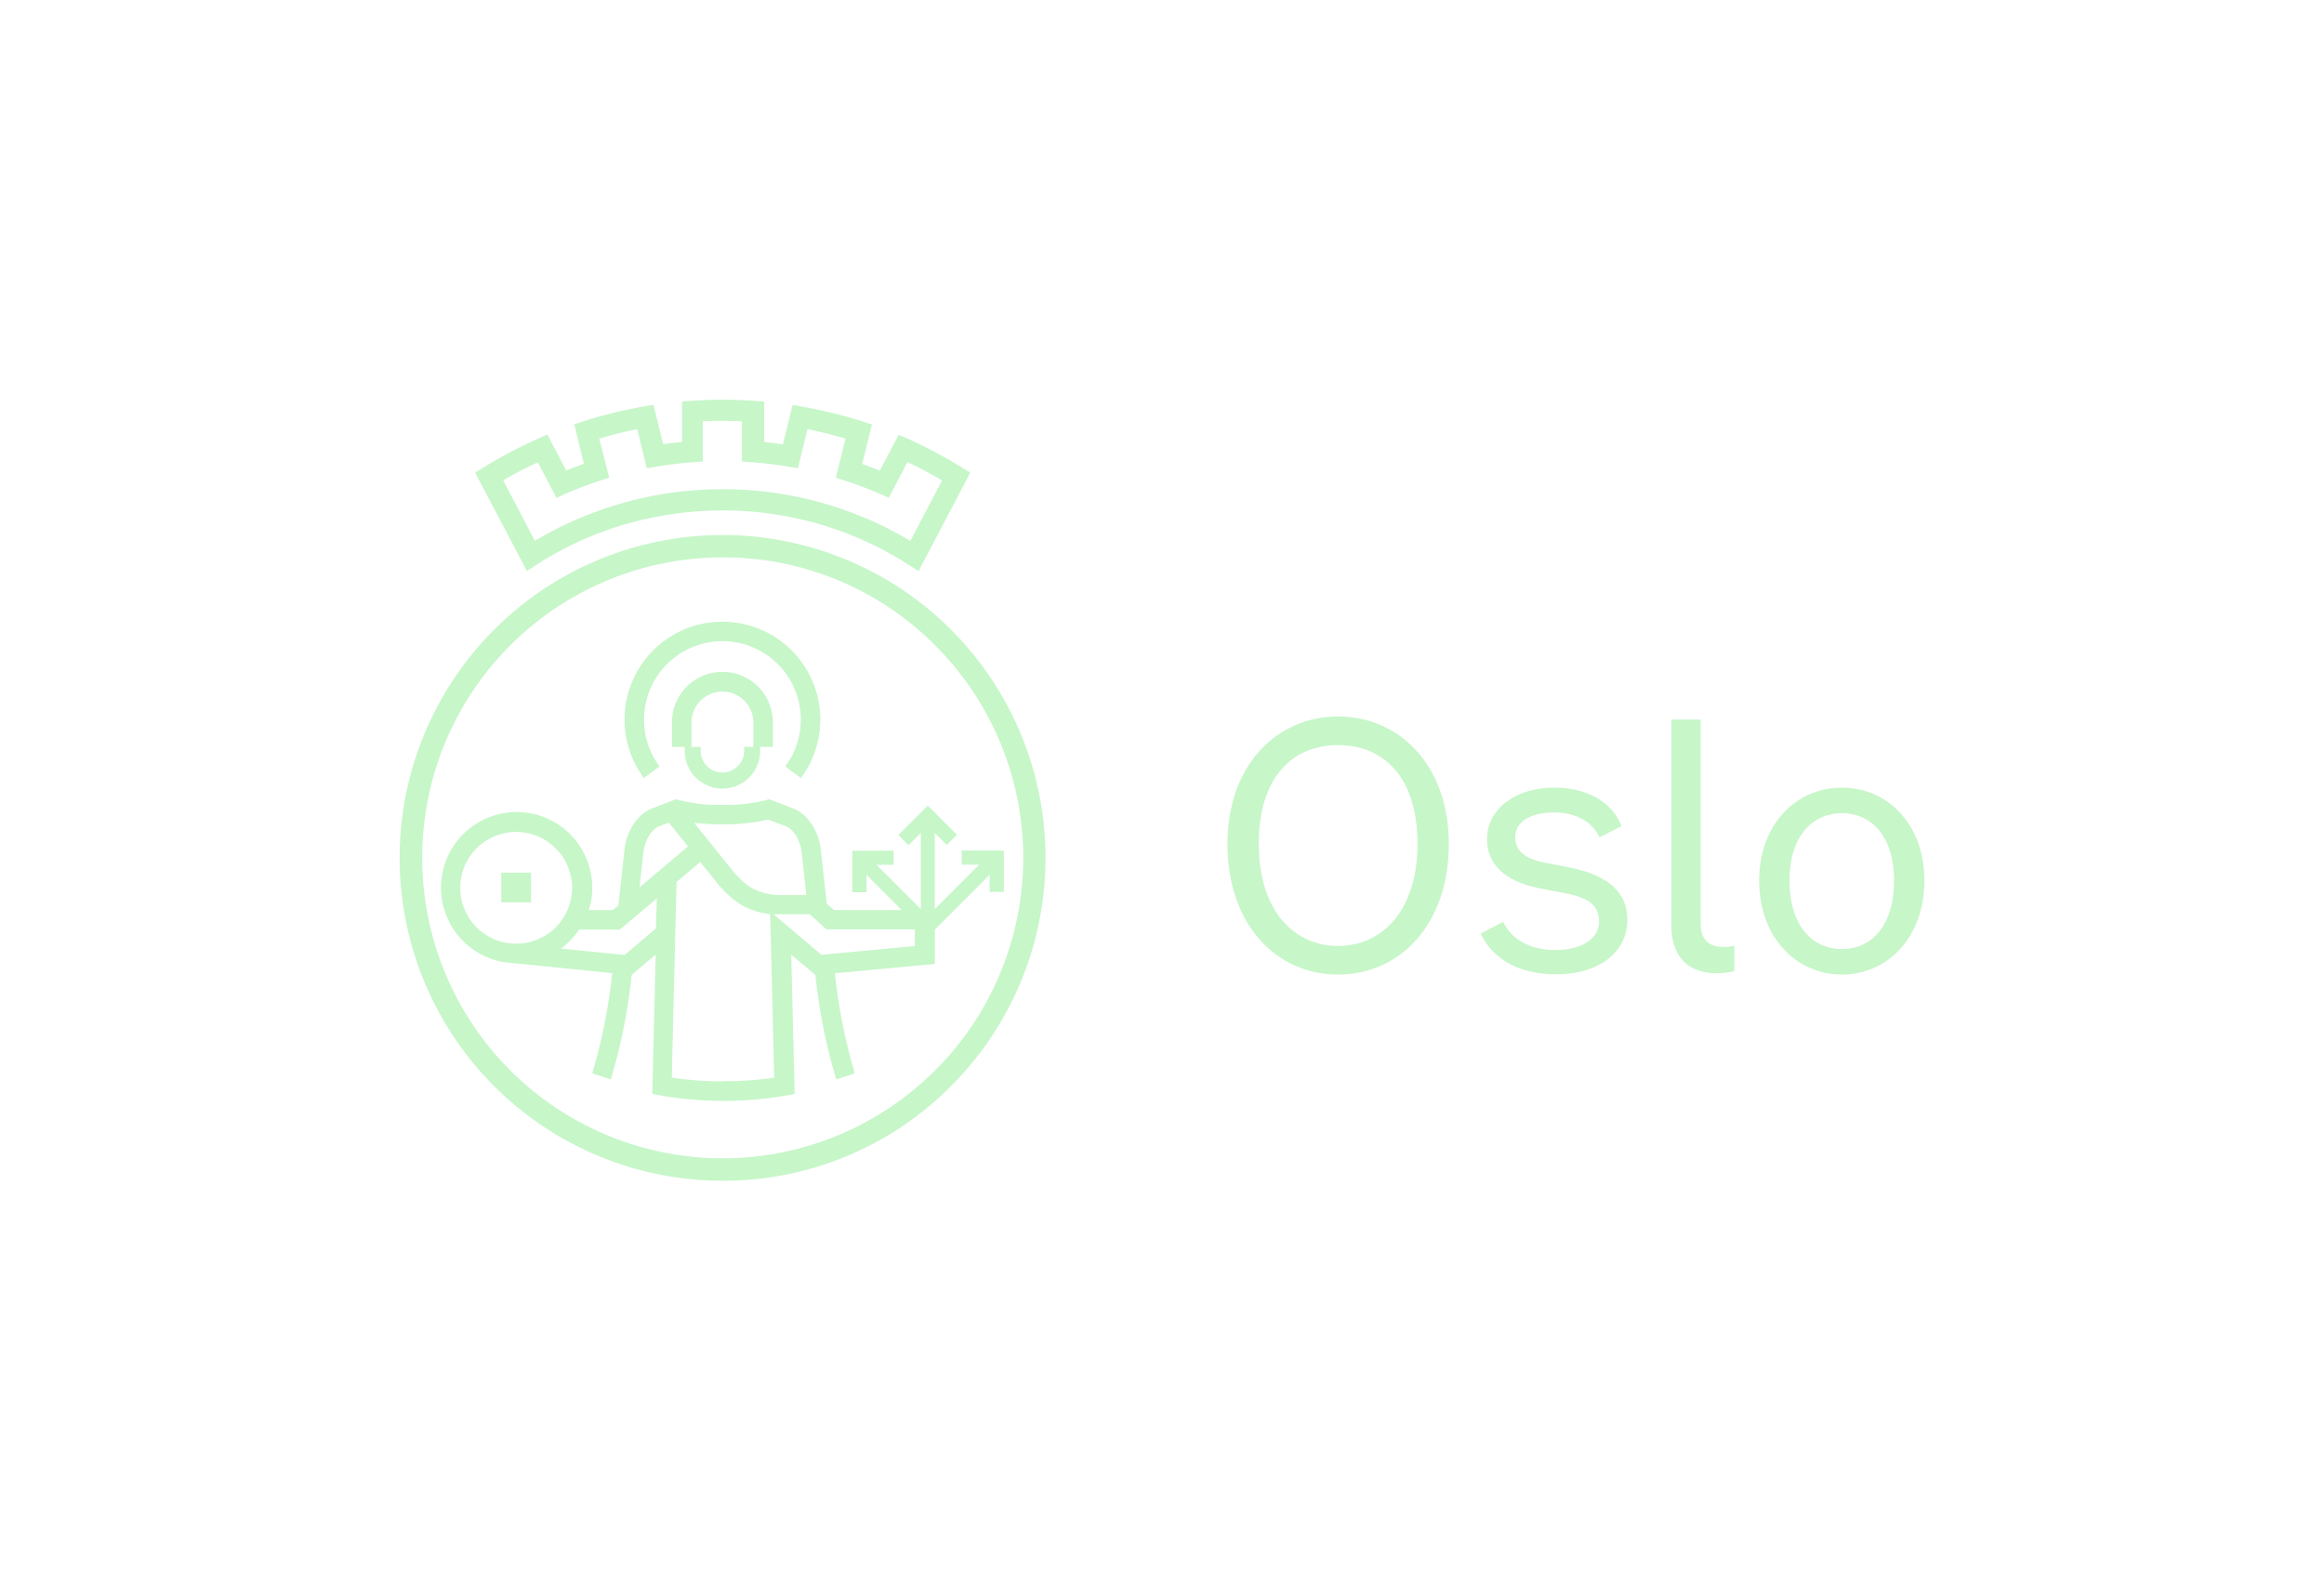 <svg id="RGB_Logo_Lysegrønn" data-name="RGB Logo Lysegrønn" xmlns="http://www.w3.org/2000/svg" viewBox="0 0 457.26 311"><defs><style>.cls-1{fill:#c7f6c9;}</style></defs><title>RGB Logo Lysegrønn</title><path class="cls-1" d="M180.73,112.4l-1.92-1.23a66.64,66.64,0,0,0-10.2-5.39l0,0c-1.49-.63-3-1.21-4.54-1.73a67.27,67.27,0,0,0-11.19-2.77c-1.61-.25-3.25-.45-4.87-.59a69.48,69.48,0,0,0-11.54,0c-1.63.14-3.27.34-4.87.59A67,67,0,0,0,120.37,104c-1.53.52-3.06,1.1-4.53,1.73l-.06,0a67,67,0,0,0-10.19,5.39l-1.93,1.23L93.48,93l1.66-1a90.66,90.66,0,0,1,10.76-5.69l1.8-.79,3.71,7.07c1.14-.46,2.3-.9,3.46-1.32L113,83.49l1.86-.6A90.22,90.22,0,0,1,126.64,80l1.93-.34,1.91,7.76.71-.1c1-.14,2-.25,3-.35V79l2-.13c2-.13,4.08-.2,6.09-.2s4.06.07,6.08.2l2,.13v8c1.22.12,2.45.27,3.68.45l1.91-7.76,1.93.34a90.61,90.61,0,0,1,11.82,2.91l1.86.6-1.92,7.76c1.17.42,2.33.86,3.46,1.32l3.72-7.07,1.79.79A89.13,89.13,0,0,1,189.25,92l1.66,1ZM99,94.53l6.24,11.91a72.06,72.06,0,0,1,8.89-4.52l.07,0c1.55-.66,3.17-1.27,4.79-1.83a72.47,72.47,0,0,1,11.89-2.94c1.71-.27,3.45-.48,5.18-.62a73.57,73.57,0,0,1,12.24,0c1.72.14,3.47.35,5.17.62a72.47,72.47,0,0,1,11.89,2.94c1.62.56,3.24,1.17,4.81,1.84l.06,0a71.23,71.23,0,0,1,8.88,4.52l6.25-11.91c-2.21-1.29-4.49-2.5-6.81-3.59l-3.68,7-1.78-.78-.78-.33c-1.94-.82-3.94-1.57-6-2.24l-1.85-.6,1.9-7.69c-2.46-.73-5-1.35-7.48-1.85l-1.89,7.69-1.92-.32c-2.36-.4-4.77-.69-7.15-.87l-1.94-.14V82.9c-2.58-.11-5.13-.11-7.7,0v7.92l-1.94.14c-1.55.12-3.12.28-4.66.49-.83.11-1.67.24-2.5.38l-1.91.32-1.9-7.69c-2.51.5-5,1.12-7.47,1.85L119.86,94l-1.84.6c-2,.67-4,1.42-6,2.24l-.78.33L109.5,98l-3.68-7C103.51,92,101.23,93.24,99,94.53Z"/><path class="cls-1" d="M142.17,232.37a63.54,63.54,0,1,1,44.93-18.61A63.13,63.13,0,0,1,142.17,232.37Zm0-122.68A59.13,59.13,0,1,0,184,127,58.75,58.75,0,0,0,142.17,109.69Z"/><path class="cls-1" d="M129.77,150.82a15.28,15.28,0,0,1-3.05-9.22,15.42,15.42,0,0,1,30.84,0,15.28,15.28,0,0,1-3.05,9.22l3.08,2.29a19.26,19.26,0,1,0-30.9,0Z"/><path class="cls-1" d="M142.14,155.19a7.43,7.43,0,0,0,7.42-7.43V147h2.51v-4.85a9.93,9.93,0,1,0-19.86,0V147h2.51v.75A7.43,7.43,0,0,0,142.14,155.19Zm-6.09-13a6.09,6.09,0,0,1,12.18,0V147h-1.81v.75a4.28,4.28,0,0,1-8.56,0V147h-1.81Z"/><rect class="cls-1" x="98.63" y="171.73" width="5.85" height="5.85"/><path class="cls-1" d="M189.23,167.37v2.79h3.42l-8.74,8.74v-15l2.39,2.39,2-2-5.75-5.75-5.79,5.79,2,2,2.42-2.42v15l-8.72-8.72h3.37v-2.79h-8.14v8.19h2.8v-3.42l6.93,6.93H164.09l-1.43-1.28-1.15-10.48c0-.53-.65-5.82-5-8.07l-4.6-1.76-.63-.23-.63.2a32.07,32.07,0,0,1-8.48.92,31.84,31.84,0,0,1-8.47-.92l-.64-.21-5,1.91-.2.09c-4.38,2.25-5,7.54-5,8.07l-1.19,10.86-1.08.9h-4.73a14.88,14.88,0,1,0-16.5,10.29h0l.19,0c.4.05.8.09,1.21.12l19.69,2a109,109,0,0,1-3.92,19.72h0l1.82.59,1.83.6a110.05,110.05,0,0,0,4.1-20.57l4.73-4-.67,27.43,1.61.3a72.06,72.06,0,0,0,24.8,0l1.6-.3-.67-27.4,4.76,4a109.82,109.82,0,0,0,4.1,20.54l3.65-1.19a108.27,108.27,0,0,1-3.92-19.7l19.66-1.83v-6.75l10.79-10.79v3.37h2.79v-8.14Zm-47.09-5.16a38,38,0,0,0,9-.92l3.71,1.41c2.52,1.37,2.87,4.93,2.88,5l.92,8.42h-5.26a11.18,11.18,0,0,1-5.92-1.62,18,18,0,0,1-3.55-3.45l-7.35-9.13A44.4,44.4,0,0,0,142.14,162.21ZM101.56,185.7l-.55,0-1.14-.11a11,11,0,1,1,1.69.13Zm27.5-3-6.16,5.23-12.52-1.26a15,15,0,0,0,3.55-3.72h8l7.3-6.14Zm-3.23-8.07.76-6.88v-.05s.36-3.59,2.88-5l2.13-.81,3.77,4.68Zm16.34,38.18a70.44,70.44,0,0,1-10-.73l.22-9h0l.73-29.52,4.65-3.92,3.09,3.82a20.8,20.8,0,0,0,4.56,4.36,14.76,14.76,0,0,0,6.12,2.08l.79,32.19A69.79,69.79,0,0,1,142.17,212.77ZM180,186.18l-18.38,1.72-9.44-8c.38,0,.77,0,1.17,0h5.93l3.34,3H180Z"/><path class="cls-1" d="M241.51,166.06c0-15.54,9.78-25.06,21.77-25.06s21.78,9.52,21.78,25.06c0,16.08-9.78,25.73-21.78,25.73S241.51,182.14,241.51,166.06Zm37.39,0c0-13.4-6.91-19.43-15.62-19.43s-15.61,6-15.61,19.43,7.17,20.1,15.61,20.1S278.9,179.46,278.9,166.06Z"/><path class="cls-1" d="M305.8,155c6.56,0,11.39,2.88,13.26,7.57l-4.35,2.21c-1.47-3.15-4.69-4.89-9-4.89-4.55,0-7.57,1.81-7.57,4.82,0,2.62,1.68,4.16,5.5,5l5.16,1c7.7,1.54,11.39,4.95,11.39,10.31,0,6.37-5.63,10.72-13.94,10.72-7.24,0-12.39-2.81-14.94-8l4.42-2.34c1.81,3.62,5.36,5.56,10.39,5.56s8.51-2.21,8.51-5.56c0-3-1.75-4.56-5.83-5.43l-6.1-1.2c-6.57-1.34-10.12-4.69-10.12-9.59C292.53,159.36,298,155,305.8,155Z"/><path class="cls-1" d="M337.76,191.52c-6,0-8.91-3.68-8.91-9.44V141.61h5.76v40.2c0,3.08,1.67,4.55,4.49,4.55a8.18,8.18,0,0,0,2.14-.26v5A15.41,15.41,0,0,1,337.76,191.52Z"/><path class="cls-1" d="M346.13,173.3c0-11.06,7.24-18.29,16.28-18.29s16.22,7.23,16.22,18.29c0,11.25-7.31,18.49-16.22,18.49S346.13,184.55,346.13,173.3Zm26.53,0c0-9.05-4.69-13.27-10.25-13.27s-10.31,4.22-10.31,13.27,4.62,13.47,10.31,13.47S372.66,182.34,372.66,173.3Z"/></svg>